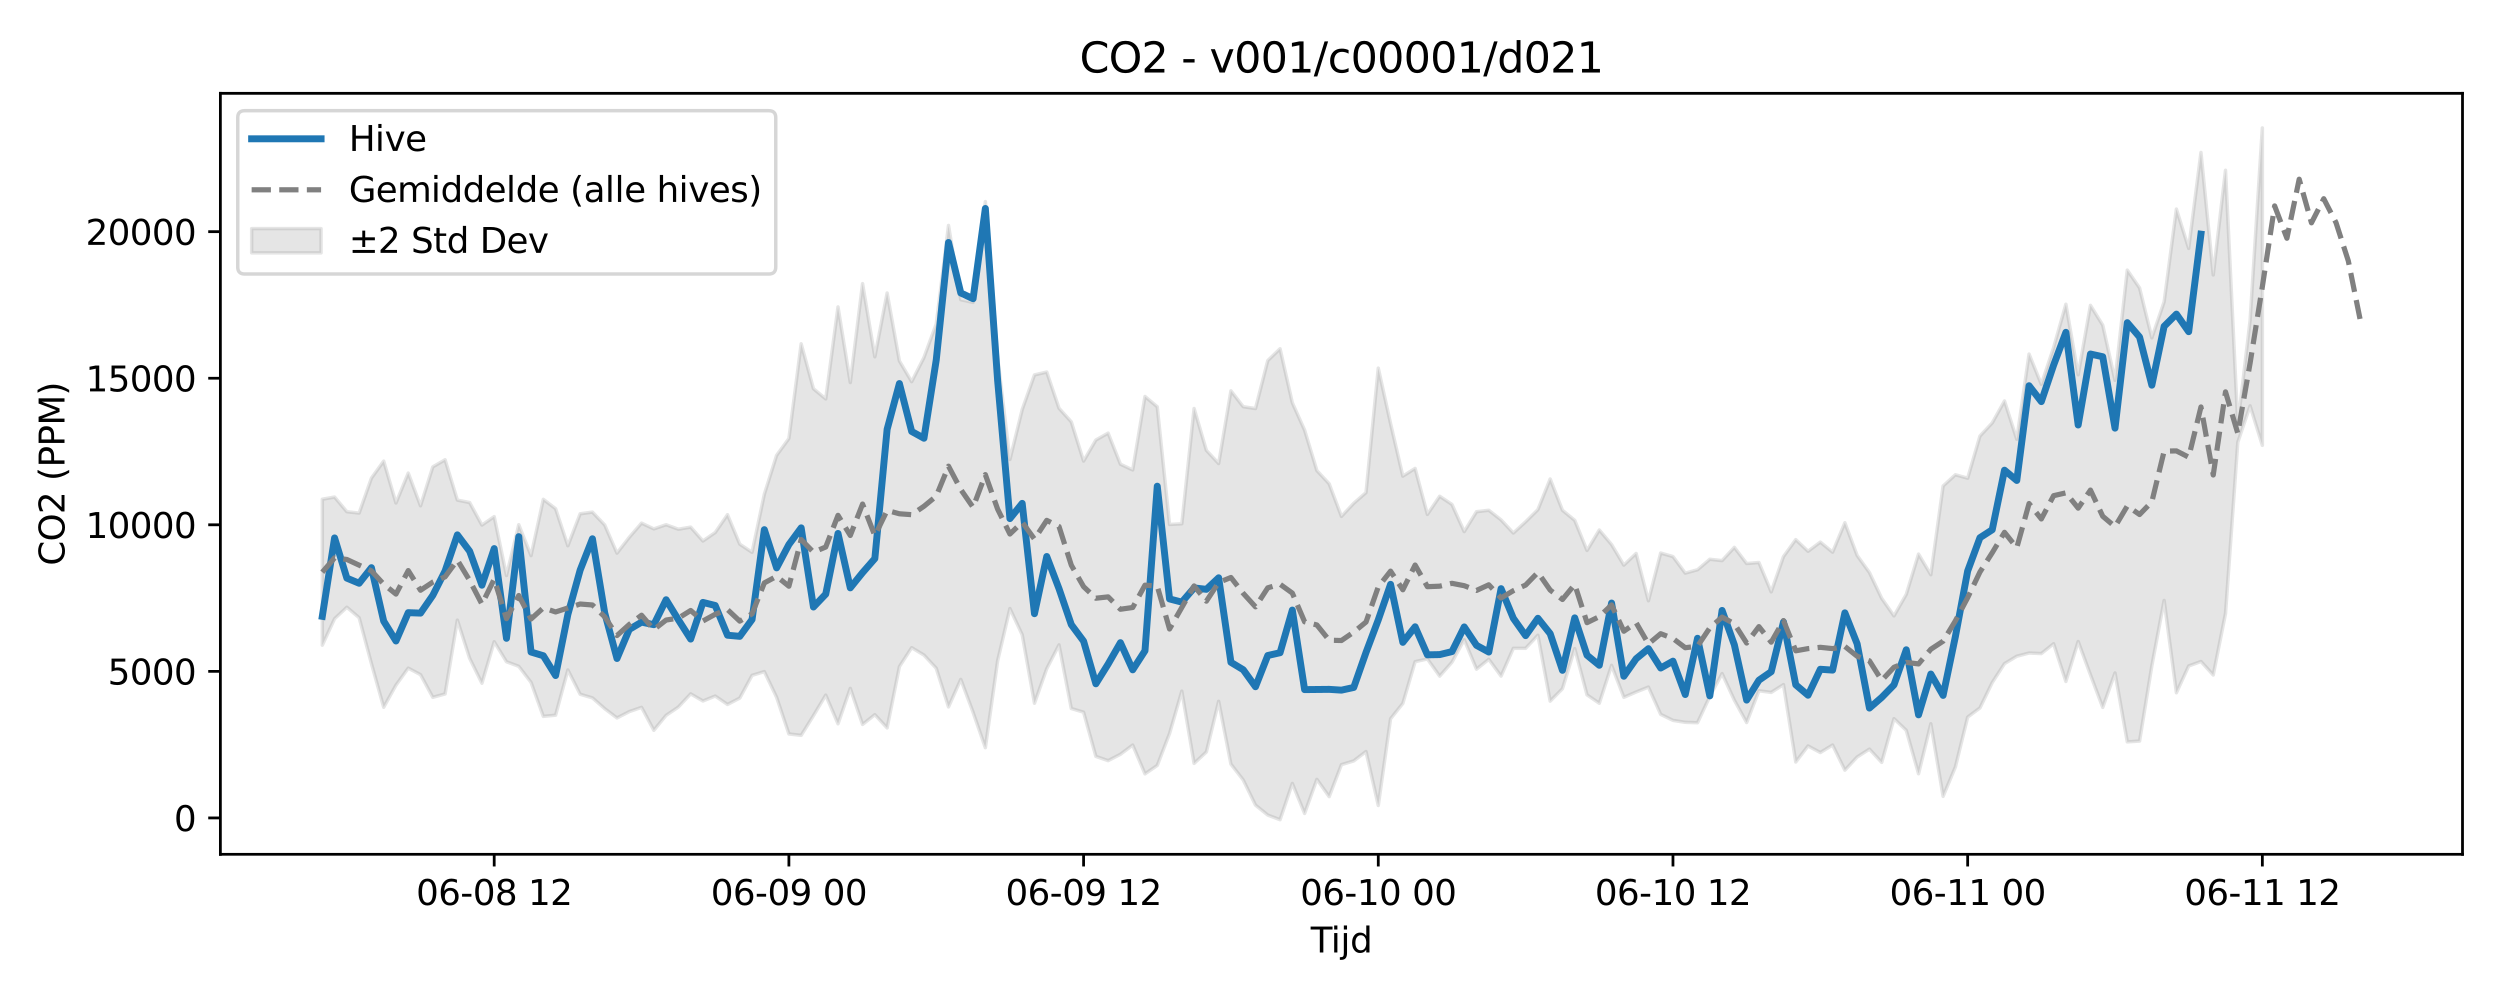 <?xml version="1.0" encoding="utf-8" standalone="no"?>
<!DOCTYPE svg PUBLIC "-//W3C//DTD SVG 1.1//EN"
  "http://www.w3.org/Graphics/SVG/1.1/DTD/svg11.dtd">
<svg xmlns:xlink="http://www.w3.org/1999/xlink" width="720pt" height="288pt" viewBox="0 0 720 288" xmlns="http://www.w3.org/2000/svg" version="1.1">
 <defs>
  <style type="text/css">*{stroke-linejoin: round; stroke-linecap: butt}</style>
 </defs>
 <g id="figure_1">
  <g id="patch_1">
   <path d="M 0 288 
L 720 288 
L 720 0 
L 0 0 
z
" style="fill: #ffffff"/>
  </g>
  <g id="axes_1">
   <g id="patch_2">
    <path d="M 63.47 246.04 
L 709.2 246.04 
L 709.2 26.88 
L 63.47 26.88 
z
" style="fill: #ffffff"/>
   </g>
   <g id="FillBetweenPolyCollection_1">
    <defs>
     <path id="m22d7db11ef" d="M 92.821 -144.224 
L 92.821 -102.181 
L 96.358 -109.802 
L 99.894 -113.113 
L 103.43 -110.109 
L 106.967 -96.898 
L 110.503 -84.301 
L 114.039 -90.672 
L 117.576 -95.58 
L 121.112 -93.693 
L 124.648 -87.165 
L 128.184 -88.147 
L 131.721 -109.411 
L 135.257 -98.403 
L 138.793 -91.224 
L 142.33 -103.181 
L 145.866 -97.418 
L 149.402 -96.101 
L 152.939 -91.477 
L 156.475 -81.677 
L 160.011 -82.022 
L 163.548 -95.052 
L 167.084 -88.054 
L 170.62 -87.011 
L 174.156 -83.906 
L 177.693 -81.227 
L 181.229 -83.05 
L 184.765 -84.287 
L 188.302 -77.666 
L 191.838 -81.977 
L 195.374 -84.372 
L 198.911 -88.168 
L 202.447 -86.114 
L 205.983 -87.542 
L 209.52 -85.116 
L 213.056 -86.951 
L 216.592 -93.496 
L 220.128 -94.575 
L 223.665 -87.176 
L 227.201 -76.623 
L 230.737 -76.214 
L 234.274 -81.891 
L 237.81 -87.809 
L 241.346 -79.55 
L 244.883 -89.752 
L 248.419 -79.354 
L 251.955 -82.171 
L 255.492 -78.359 
L 259.028 -96.012 
L 262.564 -101.47 
L 266.1 -99.339 
L 269.637 -95.535 
L 273.173 -84.405 
L 276.709 -92.342 
L 280.246 -82.865 
L 283.782 -72.659 
L 287.318 -97.681 
L 290.855 -112.741 
L 294.391 -105.194 
L 297.927 -85.46 
L 301.464 -95.418 
L 305 -102.282 
L 308.536 -83.943 
L 312.073 -82.884 
L 315.609 -70.153 
L 319.145 -68.933 
L 322.681 -70.764 
L 326.218 -73.423 
L 329.754 -65.122 
L 333.29 -67.553 
L 336.827 -76.748 
L 340.363 -88.95 
L 343.899 -68.143 
L 347.436 -71.432 
L 350.972 -86.02 
L 354.508 -67.93 
L 358.045 -63.371 
L 361.581 -56.126 
L 365.117 -53.257 
L 368.653 -51.922 
L 372.19 -62.369 
L 375.726 -53.722 
L 379.262 -63.546 
L 382.799 -58.569 
L 386.335 -67.783 
L 389.871 -68.851 
L 393.408 -71.564 
L 396.944 -56.017 
L 400.48 -80.992 
L 404.017 -85.423 
L 407.553 -97.435 
L 411.089 -98.222 
L 414.625 -93.276 
L 418.162 -97.277 
L 421.698 -103.756 
L 425.234 -95.281 
L 428.771 -98.117 
L 432.307 -93.29 
L 435.843 -101.285 
L 439.38 -101.284 
L 442.916 -105.048 
L 446.452 -86.068 
L 449.989 -89.651 
L 453.525 -101.211 
L 457.061 -87.879 
L 460.597 -85.46 
L 464.134 -96.385 
L 467.67 -87.172 
L 471.206 -88.698 
L 474.743 -90.119 
L 478.279 -82.26 
L 481.815 -80.533 
L 485.352 -79.969 
L 488.888 -79.853 
L 492.424 -87.422 
L 495.961 -94.001 
L 499.497 -86.337 
L 503.033 -79.908 
L 506.57 -89.058 
L 510.106 -88.581 
L 513.642 -90.832 
L 517.178 -68.541 
L 520.715 -73.168 
L 524.251 -71.267 
L 527.787 -73.43 
L 531.324 -66.191 
L 534.86 -69.983 
L 538.396 -72.252 
L 541.933 -68.422 
L 545.469 -81.031 
L 549.005 -77.651 
L 552.542 -65.156 
L 556.078 -79.561 
L 559.614 -58.649 
L 563.15 -67.112 
L 566.687 -81.466 
L 570.223 -84.116 
L 573.759 -91.411 
L 577.296 -96.868 
L 580.832 -99.001 
L 584.368 -99.924 
L 587.905 -99.769 
L 591.441 -102.603 
L 594.977 -91.734 
L 598.514 -103.246 
L 602.05 -93.656 
L 605.586 -84.263 
L 609.122 -94.188 
L 612.659 -74.341 
L 616.195 -74.573 
L 619.731 -96.251 
L 623.268 -115.08 
L 626.804 -88.484 
L 630.34 -96.198 
L 633.877 -97.491 
L 637.413 -93.595 
L 640.949 -111.308 
L 644.486 -160.631 
L 648.022 -171.118 
L 651.558 -159.732 
L 651.558 -251.158 
L 651.558 -251.158 
L 648.022 -195.68 
L 644.486 -165.749 
L 640.949 -238.972 
L 637.413 -208.816 
L 633.877 -244.097 
L 630.34 -216.466 
L 626.804 -227.795 
L 623.268 -201.07 
L 619.731 -190.703 
L 616.195 -205.066 
L 612.659 -210.209 
L 609.122 -178.46 
L 605.586 -194.366 
L 602.05 -200.063 
L 598.514 -180.065 
L 594.977 -200.38 
L 591.441 -187.886 
L 587.905 -177.31 
L 584.368 -186.03 
L 580.832 -161.496 
L 577.296 -172.519 
L 573.759 -166.199 
L 570.223 -162.41 
L 566.687 -150.276 
L 563.15 -151.277 
L 559.614 -148.034 
L 556.078 -122.48 
L 552.542 -128.423 
L 549.005 -116.823 
L 545.469 -110.625 
L 541.933 -115.672 
L 538.396 -123.107 
L 534.86 -128.027 
L 531.324 -137.451 
L 527.787 -128.979 
L 524.251 -131.877 
L 520.715 -129.228 
L 517.178 -132.596 
L 513.642 -127.708 
L 510.106 -117.536 
L 506.57 -126.003 
L 503.033 -125.709 
L 499.497 -130.365 
L 495.961 -126.549 
L 492.424 -126.93 
L 488.888 -123.912 
L 485.352 -122.945 
L 481.815 -127.708 
L 478.279 -128.725 
L 474.743 -114.97 
L 471.206 -128.612 
L 467.67 -125.242 
L 464.134 -131.164 
L 460.597 -135.362 
L 457.061 -129.471 
L 453.525 -138.141 
L 449.989 -141.046 
L 446.452 -150.053 
L 442.916 -141.231 
L 439.38 -137.725 
L 435.843 -134.489 
L 432.307 -138.272 
L 428.771 -141.044 
L 425.234 -140.633 
L 421.698 -134.887 
L 418.162 -142.726 
L 414.625 -145.078 
L 411.089 -139.856 
L 407.553 -153.098 
L 404.017 -150.874 
L 400.48 -166.033 
L 396.944 -181.981 
L 393.408 -146.136 
L 389.871 -143.05 
L 386.335 -139.277 
L 382.799 -148.671 
L 379.262 -152.474 
L 375.726 -164.131 
L 372.19 -172.007 
L 368.653 -187.564 
L 365.117 -184.15 
L 361.581 -170.337 
L 358.045 -170.876 
L 354.508 -175.441 
L 350.972 -154.498 
L 347.436 -158.306 
L 343.899 -170.356 
L 340.363 -137.153 
L 336.827 -136.955 
L 333.29 -170.853 
L 329.754 -173.817 
L 326.218 -152.656 
L 322.681 -154.311 
L 319.145 -163.266 
L 315.609 -161.276 
L 312.073 -155.205 
L 308.536 -166.506 
L 305 -170.42 
L 301.464 -180.851 
L 297.927 -180.026 
L 294.391 -170.025 
L 290.855 -155.659 
L 287.318 -185.048 
L 283.782 -229.949 
L 280.246 -200.896 
L 276.709 -201.692 
L 273.173 -223.074 
L 269.637 -194.677 
L 266.1 -185.049 
L 262.564 -178.075 
L 259.028 -184.05 
L 255.492 -203.622 
L 251.955 -185.239 
L 248.419 -206.314 
L 244.883 -177.828 
L 241.346 -199.605 
L 237.81 -173.114 
L 234.274 -176.054 
L 230.737 -188.988 
L 227.201 -161.715 
L 223.665 -156.859 
L 220.128 -145.662 
L 216.592 -128.931 
L 213.056 -131.278 
L 209.52 -139.768 
L 205.983 -134.639 
L 202.447 -132.198 
L 198.911 -136.191 
L 195.374 -135.584 
L 191.838 -136.878 
L 188.302 -135.679 
L 184.765 -137.346 
L 181.229 -133.251 
L 177.693 -128.697 
L 174.156 -136.809 
L 170.62 -140.514 
L 167.084 -140.032 
L 163.548 -130.819 
L 160.011 -141.495 
L 156.475 -144.199 
L 152.939 -127.987 
L 149.402 -136.883 
L 145.866 -122.254 
L 142.33 -139.211 
L 138.793 -136.78 
L 135.257 -143.265 
L 131.721 -143.977 
L 128.184 -155.591 
L 124.648 -153.54 
L 121.112 -142.325 
L 117.576 -151.762 
L 114.039 -143.14 
L 110.503 -155.198 
L 106.967 -150.298 
L 103.43 -140.237 
L 99.894 -140.628 
L 96.358 -144.855 
L 92.821 -144.224 
z
" style="stroke: #808080; stroke-opacity: 0.2"/>
    </defs>
    <g clip-path="url(#p305fac03b6)">
     <use xlink:href="#m22d7db11ef" x="0" y="288" style="fill: #808080; fill-opacity: 0.2; stroke: #808080; stroke-opacity: 0.2"/>
    </g>
   </g>
   <g id="matplotlib.axis_1">
    <g id="xtick_1">
     <g id="line2d_1">
      <defs>
       <path id="m520c1e6b1a" d="M 0 0 
L 0 3.5 
" style="stroke: #000000; stroke-width: 0.8"/>
      </defs>
      <g>
       <use xlink:href="#m520c1e6b1a" x="142.33" y="246.04" style="stroke: #000000; stroke-width: 0.8"/>
      </g>
     </g>
     <g id="text_1">
      <!-- 06-08 12 -->
      <g transform="translate(119.849 260.638) scale(0.1 -0.1)">
       <defs>
        <path id="DejaVuSans-30" d="M 2034 4250 
Q 1547 4250 1301 3770 
Q 1056 3291 1056 2328 
Q 1056 1369 1301 889 
Q 1547 409 2034 409 
Q 2525 409 2770 889 
Q 3016 1369 3016 2328 
Q 3016 3291 2770 3770 
Q 2525 4250 2034 4250 
z
M 2034 4750 
Q 2819 4750 3233 4129 
Q 3647 3509 3647 2328 
Q 3647 1150 3233 529 
Q 2819 -91 2034 -91 
Q 1250 -91 836 529 
Q 422 1150 422 2328 
Q 422 3509 836 4129 
Q 1250 4750 2034 4750 
z
" transform="scale(0.016)"/>
        <path id="DejaVuSans-36" d="M 2113 2584 
Q 1688 2584 1439 2293 
Q 1191 2003 1191 1497 
Q 1191 994 1439 701 
Q 1688 409 2113 409 
Q 2538 409 2786 701 
Q 3034 994 3034 1497 
Q 3034 2003 2786 2293 
Q 2538 2584 2113 2584 
z
M 3366 4563 
L 3366 3988 
Q 3128 4100 2886 4159 
Q 2644 4219 2406 4219 
Q 1781 4219 1451 3797 
Q 1122 3375 1075 2522 
Q 1259 2794 1537 2939 
Q 1816 3084 2150 3084 
Q 2853 3084 3261 2657 
Q 3669 2231 3669 1497 
Q 3669 778 3244 343 
Q 2819 -91 2113 -91 
Q 1303 -91 875 529 
Q 447 1150 447 2328 
Q 447 3434 972 4092 
Q 1497 4750 2381 4750 
Q 2619 4750 2861 4703 
Q 3103 4656 3366 4563 
z
" transform="scale(0.016)"/>
        <path id="DejaVuSans-2d" d="M 313 2009 
L 1997 2009 
L 1997 1497 
L 313 1497 
L 313 2009 
z
" transform="scale(0.016)"/>
        <path id="DejaVuSans-38" d="M 2034 2216 
Q 1584 2216 1326 1975 
Q 1069 1734 1069 1313 
Q 1069 891 1326 650 
Q 1584 409 2034 409 
Q 2484 409 2743 651 
Q 3003 894 3003 1313 
Q 3003 1734 2745 1975 
Q 2488 2216 2034 2216 
z
M 1403 2484 
Q 997 2584 770 2862 
Q 544 3141 544 3541 
Q 544 4100 942 4425 
Q 1341 4750 2034 4750 
Q 2731 4750 3128 4425 
Q 3525 4100 3525 3541 
Q 3525 3141 3298 2862 
Q 3072 2584 2669 2484 
Q 3125 2378 3379 2068 
Q 3634 1759 3634 1313 
Q 3634 634 3220 271 
Q 2806 -91 2034 -91 
Q 1263 -91 848 271 
Q 434 634 434 1313 
Q 434 1759 690 2068 
Q 947 2378 1403 2484 
z
M 1172 3481 
Q 1172 3119 1398 2916 
Q 1625 2713 2034 2713 
Q 2441 2713 2670 2916 
Q 2900 3119 2900 3481 
Q 2900 3844 2670 4047 
Q 2441 4250 2034 4250 
Q 1625 4250 1398 4047 
Q 1172 3844 1172 3481 
z
" transform="scale(0.016)"/>
        <path id="DejaVuSans-20" transform="scale(0.016)"/>
        <path id="DejaVuSans-31" d="M 794 531 
L 1825 531 
L 1825 4091 
L 703 3866 
L 703 4441 
L 1819 4666 
L 2450 4666 
L 2450 531 
L 3481 531 
L 3481 0 
L 794 0 
L 794 531 
z
" transform="scale(0.016)"/>
        <path id="DejaVuSans-32" d="M 1228 531 
L 3431 531 
L 3431 0 
L 469 0 
L 469 531 
Q 828 903 1448 1529 
Q 2069 2156 2228 2338 
Q 2531 2678 2651 2914 
Q 2772 3150 2772 3378 
Q 2772 3750 2511 3984 
Q 2250 4219 1831 4219 
Q 1534 4219 1204 4116 
Q 875 4013 500 3803 
L 500 4441 
Q 881 4594 1212 4672 
Q 1544 4750 1819 4750 
Q 2544 4750 2975 4387 
Q 3406 4025 3406 3419 
Q 3406 3131 3298 2873 
Q 3191 2616 2906 2266 
Q 2828 2175 2409 1742 
Q 1991 1309 1228 531 
z
" transform="scale(0.016)"/>
       </defs>
       <use xlink:href="#DejaVuSans-30"/>
       <use xlink:href="#DejaVuSans-36" transform="translate(63.623 0)"/>
       <use xlink:href="#DejaVuSans-2d" transform="translate(127.246 0)"/>
       <use xlink:href="#DejaVuSans-30" transform="translate(163.33 0)"/>
       <use xlink:href="#DejaVuSans-38" transform="translate(226.953 0)"/>
       <use xlink:href="#DejaVuSans-20" transform="translate(290.576 0)"/>
       <use xlink:href="#DejaVuSans-31" transform="translate(322.363 0)"/>
       <use xlink:href="#DejaVuSans-32" transform="translate(385.986 0)"/>
      </g>
     </g>
    </g>
    <g id="xtick_2">
     <g id="line2d_2">
      <g>
       <use xlink:href="#m520c1e6b1a" x="227.201" y="246.04" style="stroke: #000000; stroke-width: 0.8"/>
      </g>
     </g>
     <g id="text_2">
      <!-- 06-09 00 -->
      <g transform="translate(204.721 260.638) scale(0.1 -0.1)">
       <defs>
        <path id="DejaVuSans-39" d="M 703 97 
L 703 672 
Q 941 559 1184 500 
Q 1428 441 1663 441 
Q 2288 441 2617 861 
Q 2947 1281 2994 2138 
Q 2813 1869 2534 1725 
Q 2256 1581 1919 1581 
Q 1219 1581 811 2004 
Q 403 2428 403 3163 
Q 403 3881 828 4315 
Q 1253 4750 1959 4750 
Q 2769 4750 3195 4129 
Q 3622 3509 3622 2328 
Q 3622 1225 3098 567 
Q 2575 -91 1691 -91 
Q 1453 -91 1209 -44 
Q 966 3 703 97 
z
M 1959 2075 
Q 2384 2075 2632 2365 
Q 2881 2656 2881 3163 
Q 2881 3666 2632 3958 
Q 2384 4250 1959 4250 
Q 1534 4250 1286 3958 
Q 1038 3666 1038 3163 
Q 1038 2656 1286 2365 
Q 1534 2075 1959 2075 
z
" transform="scale(0.016)"/>
       </defs>
       <use xlink:href="#DejaVuSans-30"/>
       <use xlink:href="#DejaVuSans-36" transform="translate(63.623 0)"/>
       <use xlink:href="#DejaVuSans-2d" transform="translate(127.246 0)"/>
       <use xlink:href="#DejaVuSans-30" transform="translate(163.33 0)"/>
       <use xlink:href="#DejaVuSans-39" transform="translate(226.953 0)"/>
       <use xlink:href="#DejaVuSans-20" transform="translate(290.576 0)"/>
       <use xlink:href="#DejaVuSans-30" transform="translate(322.363 0)"/>
       <use xlink:href="#DejaVuSans-30" transform="translate(385.986 0)"/>
      </g>
     </g>
    </g>
    <g id="xtick_3">
     <g id="line2d_3">
      <g>
       <use xlink:href="#m520c1e6b1a" x="312.073" y="246.04" style="stroke: #000000; stroke-width: 0.8"/>
      </g>
     </g>
     <g id="text_3">
      <!-- 06-09 12 -->
      <g transform="translate(289.592 260.638) scale(0.1 -0.1)">
       <use xlink:href="#DejaVuSans-30"/>
       <use xlink:href="#DejaVuSans-36" transform="translate(63.623 0)"/>
       <use xlink:href="#DejaVuSans-2d" transform="translate(127.246 0)"/>
       <use xlink:href="#DejaVuSans-30" transform="translate(163.33 0)"/>
       <use xlink:href="#DejaVuSans-39" transform="translate(226.953 0)"/>
       <use xlink:href="#DejaVuSans-20" transform="translate(290.576 0)"/>
       <use xlink:href="#DejaVuSans-31" transform="translate(322.363 0)"/>
       <use xlink:href="#DejaVuSans-32" transform="translate(385.986 0)"/>
      </g>
     </g>
    </g>
    <g id="xtick_4">
     <g id="line2d_4">
      <g>
       <use xlink:href="#m520c1e6b1a" x="396.944" y="246.04" style="stroke: #000000; stroke-width: 0.8"/>
      </g>
     </g>
     <g id="text_4">
      <!-- 06-10 00 -->
      <g transform="translate(374.463 260.638) scale(0.1 -0.1)">
       <use xlink:href="#DejaVuSans-30"/>
       <use xlink:href="#DejaVuSans-36" transform="translate(63.623 0)"/>
       <use xlink:href="#DejaVuSans-2d" transform="translate(127.246 0)"/>
       <use xlink:href="#DejaVuSans-31" transform="translate(163.33 0)"/>
       <use xlink:href="#DejaVuSans-30" transform="translate(226.953 0)"/>
       <use xlink:href="#DejaVuSans-20" transform="translate(290.576 0)"/>
       <use xlink:href="#DejaVuSans-30" transform="translate(322.363 0)"/>
       <use xlink:href="#DejaVuSans-30" transform="translate(385.986 0)"/>
      </g>
     </g>
    </g>
    <g id="xtick_5">
     <g id="line2d_5">
      <g>
       <use xlink:href="#m520c1e6b1a" x="481.815" y="246.04" style="stroke: #000000; stroke-width: 0.8"/>
      </g>
     </g>
     <g id="text_5">
      <!-- 06-10 12 -->
      <g transform="translate(459.335 260.638) scale(0.1 -0.1)">
       <use xlink:href="#DejaVuSans-30"/>
       <use xlink:href="#DejaVuSans-36" transform="translate(63.623 0)"/>
       <use xlink:href="#DejaVuSans-2d" transform="translate(127.246 0)"/>
       <use xlink:href="#DejaVuSans-31" transform="translate(163.33 0)"/>
       <use xlink:href="#DejaVuSans-30" transform="translate(226.953 0)"/>
       <use xlink:href="#DejaVuSans-20" transform="translate(290.576 0)"/>
       <use xlink:href="#DejaVuSans-31" transform="translate(322.363 0)"/>
       <use xlink:href="#DejaVuSans-32" transform="translate(385.986 0)"/>
      </g>
     </g>
    </g>
    <g id="xtick_6">
     <g id="line2d_6">
      <g>
       <use xlink:href="#m520c1e6b1a" x="566.687" y="246.04" style="stroke: #000000; stroke-width: 0.8"/>
      </g>
     </g>
     <g id="text_6">
      <!-- 06-11 00 -->
      <g transform="translate(544.206 260.638) scale(0.1 -0.1)">
       <use xlink:href="#DejaVuSans-30"/>
       <use xlink:href="#DejaVuSans-36" transform="translate(63.623 0)"/>
       <use xlink:href="#DejaVuSans-2d" transform="translate(127.246 0)"/>
       <use xlink:href="#DejaVuSans-31" transform="translate(163.33 0)"/>
       <use xlink:href="#DejaVuSans-31" transform="translate(226.953 0)"/>
       <use xlink:href="#DejaVuSans-20" transform="translate(290.576 0)"/>
       <use xlink:href="#DejaVuSans-30" transform="translate(322.363 0)"/>
       <use xlink:href="#DejaVuSans-30" transform="translate(385.986 0)"/>
      </g>
     </g>
    </g>
    <g id="xtick_7">
     <g id="line2d_7">
      <g>
       <use xlink:href="#m520c1e6b1a" x="651.558" y="246.04" style="stroke: #000000; stroke-width: 0.8"/>
      </g>
     </g>
     <g id="text_7">
      <!-- 06-11 12 -->
      <g transform="translate(629.078 260.638) scale(0.1 -0.1)">
       <use xlink:href="#DejaVuSans-30"/>
       <use xlink:href="#DejaVuSans-36" transform="translate(63.623 0)"/>
       <use xlink:href="#DejaVuSans-2d" transform="translate(127.246 0)"/>
       <use xlink:href="#DejaVuSans-31" transform="translate(163.33 0)"/>
       <use xlink:href="#DejaVuSans-31" transform="translate(226.953 0)"/>
       <use xlink:href="#DejaVuSans-20" transform="translate(290.576 0)"/>
       <use xlink:href="#DejaVuSans-31" transform="translate(322.363 0)"/>
       <use xlink:href="#DejaVuSans-32" transform="translate(385.986 0)"/>
      </g>
     </g>
    </g>
    <g id="text_8">
     <!-- Tijd -->
     <g transform="translate(377.485 274.317) scale(0.1 -0.1)">
      <defs>
       <path id="DejaVuSans-54" d="M -19 4666 
L 3928 4666 
L 3928 4134 
L 2272 4134 
L 2272 0 
L 1638 0 
L 1638 4134 
L -19 4134 
L -19 4666 
z
" transform="scale(0.016)"/>
       <path id="DejaVuSans-69" d="M 603 3500 
L 1178 3500 
L 1178 0 
L 603 0 
L 603 3500 
z
M 603 4863 
L 1178 4863 
L 1178 4134 
L 603 4134 
L 603 4863 
z
" transform="scale(0.016)"/>
       <path id="DejaVuSans-6a" d="M 603 3500 
L 1178 3500 
L 1178 -63 
Q 1178 -731 923 -1031 
Q 669 -1331 103 -1331 
L -116 -1331 
L -116 -844 
L 38 -844 
Q 366 -844 484 -692 
Q 603 -541 603 -63 
L 603 3500 
z
M 603 4863 
L 1178 4863 
L 1178 4134 
L 603 4134 
L 603 4863 
z
" transform="scale(0.016)"/>
       <path id="DejaVuSans-64" d="M 2906 2969 
L 2906 4863 
L 3481 4863 
L 3481 0 
L 2906 0 
L 2906 525 
Q 2725 213 2448 61 
Q 2172 -91 1784 -91 
Q 1150 -91 751 415 
Q 353 922 353 1747 
Q 353 2572 751 3078 
Q 1150 3584 1784 3584 
Q 2172 3584 2448 3432 
Q 2725 3281 2906 2969 
z
M 947 1747 
Q 947 1113 1208 752 
Q 1469 391 1925 391 
Q 2381 391 2643 752 
Q 2906 1113 2906 1747 
Q 2906 2381 2643 2742 
Q 2381 3103 1925 3103 
Q 1469 3103 1208 2742 
Q 947 2381 947 1747 
z
" transform="scale(0.016)"/>
      </defs>
      <use xlink:href="#DejaVuSans-54"/>
      <use xlink:href="#DejaVuSans-69" transform="translate(57.959 0)"/>
      <use xlink:href="#DejaVuSans-6a" transform="translate(85.742 0)"/>
      <use xlink:href="#DejaVuSans-64" transform="translate(113.525 0)"/>
     </g>
    </g>
   </g>
   <g id="matplotlib.axis_2">
    <g id="ytick_1">
     <g id="line2d_8">
      <defs>
       <path id="m30790c888c" d="M 0 0 
L -3.5 0 
" style="stroke: #000000; stroke-width: 0.8"/>
      </defs>
      <g>
       <use xlink:href="#m30790c888c" x="63.47" y="235.561" style="stroke: #000000; stroke-width: 0.8"/>
      </g>
     </g>
     <g id="text_9">
      <!-- 0 -->
      <g transform="translate(50.108 239.36) scale(0.1 -0.1)">
       <use xlink:href="#DejaVuSans-30"/>
      </g>
     </g>
    </g>
    <g id="ytick_2">
     <g id="line2d_9">
      <g>
       <use xlink:href="#m30790c888c" x="63.47" y="193.351" style="stroke: #000000; stroke-width: 0.8"/>
      </g>
     </g>
     <g id="text_10">
      <!-- 5000 -->
      <g transform="translate(31.02 197.15) scale(0.1 -0.1)">
       <defs>
        <path id="DejaVuSans-35" d="M 691 4666 
L 3169 4666 
L 3169 4134 
L 1269 4134 
L 1269 2991 
Q 1406 3038 1543 3061 
Q 1681 3084 1819 3084 
Q 2600 3084 3056 2656 
Q 3513 2228 3513 1497 
Q 3513 744 3044 326 
Q 2575 -91 1722 -91 
Q 1428 -91 1123 -41 
Q 819 9 494 109 
L 494 744 
Q 775 591 1075 516 
Q 1375 441 1709 441 
Q 2250 441 2565 725 
Q 2881 1009 2881 1497 
Q 2881 1984 2565 2268 
Q 2250 2553 1709 2553 
Q 1456 2553 1204 2497 
Q 953 2441 691 2322 
L 691 4666 
z
" transform="scale(0.016)"/>
       </defs>
       <use xlink:href="#DejaVuSans-35"/>
       <use xlink:href="#DejaVuSans-30" transform="translate(63.623 0)"/>
       <use xlink:href="#DejaVuSans-30" transform="translate(127.246 0)"/>
       <use xlink:href="#DejaVuSans-30" transform="translate(190.869 0)"/>
      </g>
     </g>
    </g>
    <g id="ytick_3">
     <g id="line2d_10">
      <g>
       <use xlink:href="#m30790c888c" x="63.47" y="151.142" style="stroke: #000000; stroke-width: 0.8"/>
      </g>
     </g>
     <g id="text_11">
      <!-- 10000 -->
      <g transform="translate(24.657 154.941) scale(0.1 -0.1)">
       <use xlink:href="#DejaVuSans-31"/>
       <use xlink:href="#DejaVuSans-30" transform="translate(63.623 0)"/>
       <use xlink:href="#DejaVuSans-30" transform="translate(127.246 0)"/>
       <use xlink:href="#DejaVuSans-30" transform="translate(190.869 0)"/>
       <use xlink:href="#DejaVuSans-30" transform="translate(254.492 0)"/>
      </g>
     </g>
    </g>
    <g id="ytick_4">
     <g id="line2d_11">
      <g>
       <use xlink:href="#m30790c888c" x="63.47" y="108.932" style="stroke: #000000; stroke-width: 0.8"/>
      </g>
     </g>
     <g id="text_12">
      <!-- 15000 -->
      <g transform="translate(24.657 112.731) scale(0.1 -0.1)">
       <use xlink:href="#DejaVuSans-31"/>
       <use xlink:href="#DejaVuSans-35" transform="translate(63.623 0)"/>
       <use xlink:href="#DejaVuSans-30" transform="translate(127.246 0)"/>
       <use xlink:href="#DejaVuSans-30" transform="translate(190.869 0)"/>
       <use xlink:href="#DejaVuSans-30" transform="translate(254.492 0)"/>
      </g>
     </g>
    </g>
    <g id="ytick_5">
     <g id="line2d_12">
      <g>
       <use xlink:href="#m30790c888c" x="63.47" y="66.722" style="stroke: #000000; stroke-width: 0.8"/>
      </g>
     </g>
     <g id="text_13">
      <!-- 20000 -->
      <g transform="translate(24.657 70.521) scale(0.1 -0.1)">
       <use xlink:href="#DejaVuSans-32"/>
       <use xlink:href="#DejaVuSans-30" transform="translate(63.623 0)"/>
       <use xlink:href="#DejaVuSans-30" transform="translate(127.246 0)"/>
       <use xlink:href="#DejaVuSans-30" transform="translate(190.869 0)"/>
       <use xlink:href="#DejaVuSans-30" transform="translate(254.492 0)"/>
      </g>
     </g>
    </g>
    <g id="text_14">
     <!-- CO2 (PPM) -->
     <g transform="translate(18.578 162.903) rotate(-90) scale(0.1 -0.1)">
      <defs>
       <path id="DejaVuSans-43" d="M 4122 4306 
L 4122 3641 
Q 3803 3938 3442 4084 
Q 3081 4231 2675 4231 
Q 1875 4231 1450 3742 
Q 1025 3253 1025 2328 
Q 1025 1406 1450 917 
Q 1875 428 2675 428 
Q 3081 428 3442 575 
Q 3803 722 4122 1019 
L 4122 359 
Q 3791 134 3420 21 
Q 3050 -91 2638 -91 
Q 1578 -91 968 557 
Q 359 1206 359 2328 
Q 359 3453 968 4101 
Q 1578 4750 2638 4750 
Q 3056 4750 3426 4639 
Q 3797 4528 4122 4306 
z
" transform="scale(0.016)"/>
       <path id="DejaVuSans-4f" d="M 2522 4238 
Q 1834 4238 1429 3725 
Q 1025 3213 1025 2328 
Q 1025 1447 1429 934 
Q 1834 422 2522 422 
Q 3209 422 3611 934 
Q 4013 1447 4013 2328 
Q 4013 3213 3611 3725 
Q 3209 4238 2522 4238 
z
M 2522 4750 
Q 3503 4750 4090 4092 
Q 4678 3434 4678 2328 
Q 4678 1225 4090 567 
Q 3503 -91 2522 -91 
Q 1538 -91 948 565 
Q 359 1222 359 2328 
Q 359 3434 948 4092 
Q 1538 4750 2522 4750 
z
" transform="scale(0.016)"/>
       <path id="DejaVuSans-28" d="M 1984 4856 
Q 1566 4138 1362 3434 
Q 1159 2731 1159 2009 
Q 1159 1288 1364 580 
Q 1569 -128 1984 -844 
L 1484 -844 
Q 1016 -109 783 600 
Q 550 1309 550 2009 
Q 550 2706 781 3412 
Q 1013 4119 1484 4856 
L 1984 4856 
z
" transform="scale(0.016)"/>
       <path id="DejaVuSans-50" d="M 1259 4147 
L 1259 2394 
L 2053 2394 
Q 2494 2394 2734 2622 
Q 2975 2850 2975 3272 
Q 2975 3691 2734 3919 
Q 2494 4147 2053 4147 
L 1259 4147 
z
M 628 4666 
L 2053 4666 
Q 2838 4666 3239 4311 
Q 3641 3956 3641 3272 
Q 3641 2581 3239 2228 
Q 2838 1875 2053 1875 
L 1259 1875 
L 1259 0 
L 628 0 
L 628 4666 
z
" transform="scale(0.016)"/>
       <path id="DejaVuSans-4d" d="M 628 4666 
L 1569 4666 
L 2759 1491 
L 3956 4666 
L 4897 4666 
L 4897 0 
L 4281 0 
L 4281 4097 
L 3078 897 
L 2444 897 
L 1241 4097 
L 1241 0 
L 628 0 
L 628 4666 
z
" transform="scale(0.016)"/>
       <path id="DejaVuSans-29" d="M 513 4856 
L 1013 4856 
Q 1481 4119 1714 3412 
Q 1947 2706 1947 2009 
Q 1947 1309 1714 600 
Q 1481 -109 1013 -844 
L 513 -844 
Q 928 -128 1133 580 
Q 1338 1288 1338 2009 
Q 1338 2731 1133 3434 
Q 928 4138 513 4856 
z
" transform="scale(0.016)"/>
      </defs>
      <use xlink:href="#DejaVuSans-43"/>
      <use xlink:href="#DejaVuSans-4f" transform="translate(69.824 0)"/>
      <use xlink:href="#DejaVuSans-32" transform="translate(148.535 0)"/>
      <use xlink:href="#DejaVuSans-20" transform="translate(212.158 0)"/>
      <use xlink:href="#DejaVuSans-28" transform="translate(243.945 0)"/>
      <use xlink:href="#DejaVuSans-50" transform="translate(282.959 0)"/>
      <use xlink:href="#DejaVuSans-50" transform="translate(343.262 0)"/>
      <use xlink:href="#DejaVuSans-4d" transform="translate(403.564 0)"/>
      <use xlink:href="#DejaVuSans-29" transform="translate(489.844 0)"/>
     </g>
    </g>
   </g>
   <g id="line2d_13">
    <path d="M 92.821 177.506 
L 96.358 154.926 
L 99.894 166.5 
L 103.43 167.978 
L 106.967 163.492 
L 110.503 178.887 
L 114.039 184.602 
L 117.576 176.446 
L 121.112 176.577 
L 124.648 171.457 
L 128.184 164.454 
L 131.721 154.043 
L 135.257 158.748 
L 138.793 168.538 
L 142.33 157.996 
L 145.866 183.834 
L 149.402 154.558 
L 152.939 187.785 
L 156.475 188.852 
L 160.011 194.556 
L 163.548 176.948 
L 167.084 164.184 
L 170.62 155.168 
L 174.156 176.501 
L 177.693 189.645 
L 181.229 181.276 
L 184.765 179.174 
L 188.302 179.912 
L 191.838 172.728 
L 195.374 178.502 
L 198.911 184.054 
L 202.447 173.493 
L 205.983 174.382 
L 209.52 182.945 
L 213.056 183.266 
L 216.592 178.42 
L 220.128 152.546 
L 223.665 163.546 
L 227.201 156.829 
L 230.737 152.022 
L 234.274 174.821 
L 237.81 171.109 
L 241.346 153.64 
L 244.883 169.3 
L 248.419 164.919 
L 251.955 160.864 
L 255.492 123.641 
L 259.028 110.465 
L 262.564 124.257 
L 266.1 126.212 
L 269.637 103.673 
L 273.173 69.829 
L 276.709 84.38 
L 280.246 86.026 
L 283.782 60.045 
L 287.318 109.602 
L 290.855 149.349 
L 294.391 144.973 
L 297.927 176.74 
L 301.464 160.273 
L 305 169.559 
L 308.536 179.898 
L 312.073 184.656 
L 315.609 196.931 
L 319.145 191.252 
L 322.681 185.092 
L 326.218 192.909 
L 329.754 187.416 
L 333.29 140.026 
L 336.827 172.491 
L 340.363 173.411 
L 343.899 169.32 
L 347.436 169.725 
L 350.972 166.407 
L 354.508 190.745 
L 358.045 192.878 
L 361.581 197.78 
L 365.117 188.784 
L 368.653 187.988 
L 372.19 175.702 
L 375.726 198.61 
L 382.799 198.534 
L 386.335 198.762 
L 389.871 197.989 
L 393.408 187.906 
L 396.944 178.51 
L 400.48 168.29 
L 404.017 184.994 
L 407.553 180.517 
L 411.089 188.59 
L 414.625 188.522 
L 418.162 187.664 
L 421.698 180.556 
L 425.234 185.858 
L 428.771 187.785 
L 432.307 169.539 
L 435.843 178.074 
L 439.38 183.06 
L 442.916 178.068 
L 446.452 182.498 
L 449.989 193.053 
L 453.525 177.947 
L 457.061 188.7 
L 460.597 191.601 
L 464.134 173.679 
L 467.67 194.758 
L 471.206 189.721 
L 474.743 186.814 
L 478.279 192.392 
L 481.815 190.416 
L 485.352 200.023 
L 488.888 183.826 
L 492.424 200.406 
L 495.961 175.809 
L 499.497 185.722 
L 503.033 201.627 
L 506.57 195.901 
L 510.106 193.45 
L 513.642 179.146 
L 517.178 197.232 
L 520.715 200.223 
L 524.251 192.746 
L 527.787 192.991 
L 531.324 176.501 
L 534.86 185.435 
L 538.396 203.923 
L 541.933 200.856 
L 545.469 197.237 
L 549.005 187.138 
L 552.542 205.873 
L 556.078 194.125 
L 559.614 200.276 
L 563.15 183.328 
L 566.687 164.44 
L 570.223 154.864 
L 573.759 152.571 
L 577.296 135.42 
L 580.832 138.369 
L 584.368 111.09 
L 587.905 115.66 
L 591.441 105.15 
L 594.977 95.712 
L 598.514 122.397 
L 602.05 101.959 
L 605.586 102.738 
L 609.122 123.303 
L 612.659 92.932 
L 616.195 97.06 
L 619.731 110.933 
L 623.268 93.981 
L 626.804 90.469 
L 630.34 95.522 
L 633.877 67.44 
L 633.877 67.44 
" clip-path="url(#p305fac03b6)" style="fill: none; stroke: #1f77b4; stroke-width: 2; stroke-linecap: square"/>
   </g>
   <g id="line2d_14">
    <path d="M 92.821 164.797 
L 96.358 160.671 
L 99.894 161.129 
L 106.967 164.402 
L 110.503 168.25 
L 114.039 171.094 
L 117.576 164.329 
L 121.112 169.991 
L 124.648 167.647 
L 128.184 166.131 
L 131.721 161.306 
L 135.257 167.166 
L 138.793 173.998 
L 142.33 166.804 
L 145.866 178.164 
L 149.402 171.508 
L 152.939 178.268 
L 156.475 175.062 
L 160.011 176.242 
L 167.084 173.957 
L 170.62 174.237 
L 174.156 177.642 
L 177.693 183.038 
L 181.229 179.85 
L 184.765 177.183 
L 188.302 181.328 
L 191.838 178.573 
L 195.374 178.022 
L 198.911 175.821 
L 202.447 178.844 
L 205.983 176.909 
L 209.52 175.558 
L 213.056 178.886 
L 216.592 176.787 
L 220.128 167.882 
L 223.665 165.983 
L 227.201 168.831 
L 230.737 155.399 
L 234.274 159.028 
L 237.81 157.539 
L 241.346 148.422 
L 244.883 154.21 
L 248.419 145.166 
L 251.955 154.295 
L 255.492 147.01 
L 259.028 147.969 
L 262.564 148.228 
L 266.1 145.806 
L 269.637 142.894 
L 273.173 134.261 
L 276.709 140.983 
L 280.246 146.12 
L 283.782 136.696 
L 287.318 146.636 
L 290.855 153.8 
L 294.391 150.39 
L 297.927 155.257 
L 301.464 149.865 
L 305 151.649 
L 308.536 162.776 
L 312.073 168.956 
L 315.609 172.285 
L 319.145 171.901 
L 322.681 175.463 
L 326.218 174.96 
L 329.754 168.53 
L 333.29 168.797 
L 336.827 181.148 
L 343.899 168.75 
L 347.436 173.131 
L 350.972 167.741 
L 354.508 166.314 
L 358.045 170.876 
L 361.581 174.769 
L 365.117 169.296 
L 368.653 168.257 
L 372.19 170.812 
L 375.726 179.074 
L 379.262 179.99 
L 382.799 184.38 
L 386.335 184.47 
L 389.871 182.05 
L 393.408 179.15 
L 396.944 169.001 
L 400.48 164.487 
L 404.017 169.851 
L 407.553 162.734 
L 411.089 168.961 
L 414.625 168.823 
L 418.162 167.999 
L 421.698 168.679 
L 425.234 170.043 
L 428.771 168.42 
L 432.307 172.219 
L 435.843 170.113 
L 439.38 168.496 
L 442.916 164.861 
L 446.452 169.94 
L 449.989 172.652 
L 453.525 168.324 
L 457.061 179.325 
L 460.597 177.589 
L 464.134 174.225 
L 467.67 181.793 
L 471.206 179.345 
L 474.743 185.456 
L 478.279 182.507 
L 481.815 183.879 
L 485.352 186.543 
L 488.888 186.117 
L 492.424 180.824 
L 495.961 177.725 
L 499.497 179.649 
L 503.033 185.191 
L 506.57 180.469 
L 510.106 184.942 
L 513.642 178.73 
L 517.178 187.432 
L 520.715 186.802 
L 524.251 186.428 
L 527.787 186.796 
L 531.324 186.179 
L 534.86 188.995 
L 538.396 190.32 
L 541.933 195.953 
L 545.469 192.172 
L 549.005 190.763 
L 552.542 191.211 
L 556.078 186.979 
L 559.614 184.659 
L 563.15 178.806 
L 566.687 172.129 
L 570.223 164.737 
L 573.759 159.195 
L 577.296 153.307 
L 580.832 157.752 
L 584.368 145.023 
L 587.905 149.461 
L 591.441 142.755 
L 594.977 141.943 
L 598.514 146.345 
L 602.05 141.141 
L 605.586 148.685 
L 609.122 151.676 
L 612.659 145.725 
L 616.195 148.181 
L 619.731 144.523 
L 623.268 129.925 
L 626.804 129.86 
L 630.34 131.668 
L 633.877 117.206 
L 637.413 136.794 
L 640.949 112.86 
L 644.486 124.81 
L 648.022 104.601 
L 651.558 82.555 
L 655.094 59.307 
L 658.631 68.613 
L 662.167 51.615 
L 665.703 64.173 
L 669.24 57.233 
L 672.776 64.135 
L 676.312 75.136 
L 679.849 92.653 
L 679.849 92.653 
" clip-path="url(#p305fac03b6)" style="fill: none; stroke-dasharray: 5.55,2.4; stroke-dashoffset: 0; stroke: #808080; stroke-width: 1.5"/>
   </g>
   <g id="patch_3">
    <path d="M 63.47 246.04 
L 63.47 26.88 
" style="fill: none; stroke: #000000; stroke-width: 0.8; stroke-linejoin: miter; stroke-linecap: square"/>
   </g>
   <g id="patch_4">
    <path d="M 709.2 246.04 
L 709.2 26.88 
" style="fill: none; stroke: #000000; stroke-width: 0.8; stroke-linejoin: miter; stroke-linecap: square"/>
   </g>
   <g id="patch_5">
    <path d="M 63.47 246.04 
L 709.2 246.04 
" style="fill: none; stroke: #000000; stroke-width: 0.8; stroke-linejoin: miter; stroke-linecap: square"/>
   </g>
   <g id="patch_6">
    <path d="M 63.47 26.88 
L 709.2 26.88 
" style="fill: none; stroke: #000000; stroke-width: 0.8; stroke-linejoin: miter; stroke-linecap: square"/>
   </g>
   <g id="text_15">
    <!-- CO2 - v001/c00001/d021 -->
    <g transform="translate(310.932 20.88) scale(0.12 -0.12)">
     <defs>
      <path id="DejaVuSans-76" d="M 191 3500 
L 800 3500 
L 1894 563 
L 2988 3500 
L 3597 3500 
L 2284 0 
L 1503 0 
L 191 3500 
z
" transform="scale(0.016)"/>
      <path id="DejaVuSans-2f" d="M 1625 4666 
L 2156 4666 
L 531 -594 
L 0 -594 
L 1625 4666 
z
" transform="scale(0.016)"/>
      <path id="DejaVuSans-63" d="M 3122 3366 
L 3122 2828 
Q 2878 2963 2633 3030 
Q 2388 3097 2138 3097 
Q 1578 3097 1268 2742 
Q 959 2388 959 1747 
Q 959 1106 1268 751 
Q 1578 397 2138 397 
Q 2388 397 2633 464 
Q 2878 531 3122 666 
L 3122 134 
Q 2881 22 2623 -34 
Q 2366 -91 2075 -91 
Q 1284 -91 818 406 
Q 353 903 353 1747 
Q 353 2603 823 3093 
Q 1294 3584 2113 3584 
Q 2378 3584 2631 3529 
Q 2884 3475 3122 3366 
z
" transform="scale(0.016)"/>
     </defs>
     <use xlink:href="#DejaVuSans-43"/>
     <use xlink:href="#DejaVuSans-4f" transform="translate(69.824 0)"/>
     <use xlink:href="#DejaVuSans-32" transform="translate(148.535 0)"/>
     <use xlink:href="#DejaVuSans-20" transform="translate(212.158 0)"/>
     <use xlink:href="#DejaVuSans-2d" transform="translate(243.945 0)"/>
     <use xlink:href="#DejaVuSans-20" transform="translate(280.029 0)"/>
     <use xlink:href="#DejaVuSans-76" transform="translate(311.816 0)"/>
     <use xlink:href="#DejaVuSans-30" transform="translate(370.996 0)"/>
     <use xlink:href="#DejaVuSans-30" transform="translate(434.619 0)"/>
     <use xlink:href="#DejaVuSans-31" transform="translate(498.242 0)"/>
     <use xlink:href="#DejaVuSans-2f" transform="translate(561.865 0)"/>
     <use xlink:href="#DejaVuSans-63" transform="translate(595.557 0)"/>
     <use xlink:href="#DejaVuSans-30" transform="translate(650.537 0)"/>
     <use xlink:href="#DejaVuSans-30" transform="translate(714.16 0)"/>
     <use xlink:href="#DejaVuSans-30" transform="translate(777.783 0)"/>
     <use xlink:href="#DejaVuSans-30" transform="translate(841.406 0)"/>
     <use xlink:href="#DejaVuSans-31" transform="translate(905.029 0)"/>
     <use xlink:href="#DejaVuSans-2f" transform="translate(968.652 0)"/>
     <use xlink:href="#DejaVuSans-64" transform="translate(1002.344 0)"/>
     <use xlink:href="#DejaVuSans-30" transform="translate(1065.82 0)"/>
     <use xlink:href="#DejaVuSans-32" transform="translate(1129.443 0)"/>
     <use xlink:href="#DejaVuSans-31" transform="translate(1193.066 0)"/>
    </g>
   </g>
   <g id="legend_1">
    <g id="patch_7">
     <path d="M 70.47 78.914 
L 221.414 78.914 
Q 223.414 78.914 223.414 76.914 
L 223.414 33.88 
Q 223.414 31.88 221.414 31.88 
L 70.47 31.88 
Q 68.47 31.88 68.47 33.88 
L 68.47 76.914 
Q 68.47 78.914 70.47 78.914 
z
" style="fill: #ffffff; opacity: 0.8; stroke: #cccccc; stroke-linejoin: miter"/>
    </g>
    <g id="line2d_15">
     <path d="M 72.47 39.978 
L 82.47 39.978 
L 92.47 39.978 
" style="fill: none; stroke: #1f77b4; stroke-width: 2; stroke-linecap: square"/>
    </g>
    <g id="text_16">
     <!-- Hive -->
     <g transform="translate(100.47 43.478) scale(0.1 -0.1)">
      <defs>
       <path id="DejaVuSans-48" d="M 628 4666 
L 1259 4666 
L 1259 2753 
L 3553 2753 
L 3553 4666 
L 4184 4666 
L 4184 0 
L 3553 0 
L 3553 2222 
L 1259 2222 
L 1259 0 
L 628 0 
L 628 4666 
z
" transform="scale(0.016)"/>
       <path id="DejaVuSans-65" d="M 3597 1894 
L 3597 1613 
L 953 1613 
Q 991 1019 1311 708 
Q 1631 397 2203 397 
Q 2534 397 2845 478 
Q 3156 559 3463 722 
L 3463 178 
Q 3153 47 2828 -22 
Q 2503 -91 2169 -91 
Q 1331 -91 842 396 
Q 353 884 353 1716 
Q 353 2575 817 3079 
Q 1281 3584 2069 3584 
Q 2775 3584 3186 3129 
Q 3597 2675 3597 1894 
z
M 3022 2063 
Q 3016 2534 2758 2815 
Q 2500 3097 2075 3097 
Q 1594 3097 1305 2825 
Q 1016 2553 972 2059 
L 3022 2063 
z
" transform="scale(0.016)"/>
      </defs>
      <use xlink:href="#DejaVuSans-48"/>
      <use xlink:href="#DejaVuSans-69" transform="translate(75.195 0)"/>
      <use xlink:href="#DejaVuSans-76" transform="translate(102.979 0)"/>
      <use xlink:href="#DejaVuSans-65" transform="translate(162.158 0)"/>
     </g>
    </g>
    <g id="line2d_16">
     <path d="M 72.47 54.657 
L 82.47 54.657 
L 92.47 54.657 
" style="fill: none; stroke-dasharray: 5.55,2.4; stroke-dashoffset: 0; stroke: #808080; stroke-width: 1.5"/>
    </g>
    <g id="text_17">
     <!-- Gemiddelde (alle hives) -->
     <g transform="translate(100.47 58.157) scale(0.1 -0.1)">
      <defs>
       <path id="DejaVuSans-47" d="M 3809 666 
L 3809 1919 
L 2778 1919 
L 2778 2438 
L 4434 2438 
L 4434 434 
Q 4069 175 3628 42 
Q 3188 -91 2688 -91 
Q 1594 -91 976 548 
Q 359 1188 359 2328 
Q 359 3472 976 4111 
Q 1594 4750 2688 4750 
Q 3144 4750 3555 4637 
Q 3966 4525 4313 4306 
L 4313 3634 
Q 3963 3931 3569 4081 
Q 3175 4231 2741 4231 
Q 1884 4231 1454 3753 
Q 1025 3275 1025 2328 
Q 1025 1384 1454 906 
Q 1884 428 2741 428 
Q 3075 428 3337 486 
Q 3600 544 3809 666 
z
" transform="scale(0.016)"/>
       <path id="DejaVuSans-6d" d="M 3328 2828 
Q 3544 3216 3844 3400 
Q 4144 3584 4550 3584 
Q 5097 3584 5394 3201 
Q 5691 2819 5691 2113 
L 5691 0 
L 5113 0 
L 5113 2094 
Q 5113 2597 4934 2840 
Q 4756 3084 4391 3084 
Q 3944 3084 3684 2787 
Q 3425 2491 3425 1978 
L 3425 0 
L 2847 0 
L 2847 2094 
Q 2847 2600 2669 2842 
Q 2491 3084 2119 3084 
Q 1678 3084 1418 2786 
Q 1159 2488 1159 1978 
L 1159 0 
L 581 0 
L 581 3500 
L 1159 3500 
L 1159 2956 
Q 1356 3278 1631 3431 
Q 1906 3584 2284 3584 
Q 2666 3584 2933 3390 
Q 3200 3197 3328 2828 
z
" transform="scale(0.016)"/>
       <path id="DejaVuSans-6c" d="M 603 4863 
L 1178 4863 
L 1178 0 
L 603 0 
L 603 4863 
z
" transform="scale(0.016)"/>
       <path id="DejaVuSans-61" d="M 2194 1759 
Q 1497 1759 1228 1600 
Q 959 1441 959 1056 
Q 959 750 1161 570 
Q 1363 391 1709 391 
Q 2188 391 2477 730 
Q 2766 1069 2766 1631 
L 2766 1759 
L 2194 1759 
z
M 3341 1997 
L 3341 0 
L 2766 0 
L 2766 531 
Q 2569 213 2275 61 
Q 1981 -91 1556 -91 
Q 1019 -91 701 211 
Q 384 513 384 1019 
Q 384 1609 779 1909 
Q 1175 2209 1959 2209 
L 2766 2209 
L 2766 2266 
Q 2766 2663 2505 2880 
Q 2244 3097 1772 3097 
Q 1472 3097 1187 3025 
Q 903 2953 641 2809 
L 641 3341 
Q 956 3463 1253 3523 
Q 1550 3584 1831 3584 
Q 2591 3584 2966 3190 
Q 3341 2797 3341 1997 
z
" transform="scale(0.016)"/>
       <path id="DejaVuSans-68" d="M 3513 2113 
L 3513 0 
L 2938 0 
L 2938 2094 
Q 2938 2591 2744 2837 
Q 2550 3084 2163 3084 
Q 1697 3084 1428 2787 
Q 1159 2491 1159 1978 
L 1159 0 
L 581 0 
L 581 4863 
L 1159 4863 
L 1159 2956 
Q 1366 3272 1645 3428 
Q 1925 3584 2291 3584 
Q 2894 3584 3203 3211 
Q 3513 2838 3513 2113 
z
" transform="scale(0.016)"/>
       <path id="DejaVuSans-73" d="M 2834 3397 
L 2834 2853 
Q 2591 2978 2328 3040 
Q 2066 3103 1784 3103 
Q 1356 3103 1142 2972 
Q 928 2841 928 2578 
Q 928 2378 1081 2264 
Q 1234 2150 1697 2047 
L 1894 2003 
Q 2506 1872 2764 1633 
Q 3022 1394 3022 966 
Q 3022 478 2636 193 
Q 2250 -91 1575 -91 
Q 1294 -91 989 -36 
Q 684 19 347 128 
L 347 722 
Q 666 556 975 473 
Q 1284 391 1588 391 
Q 1994 391 2212 530 
Q 2431 669 2431 922 
Q 2431 1156 2273 1281 
Q 2116 1406 1581 1522 
L 1381 1569 
Q 847 1681 609 1914 
Q 372 2147 372 2553 
Q 372 3047 722 3315 
Q 1072 3584 1716 3584 
Q 2034 3584 2315 3537 
Q 2597 3491 2834 3397 
z
" transform="scale(0.016)"/>
      </defs>
      <use xlink:href="#DejaVuSans-47"/>
      <use xlink:href="#DejaVuSans-65" transform="translate(77.49 0)"/>
      <use xlink:href="#DejaVuSans-6d" transform="translate(139.014 0)"/>
      <use xlink:href="#DejaVuSans-69" transform="translate(236.426 0)"/>
      <use xlink:href="#DejaVuSans-64" transform="translate(264.209 0)"/>
      <use xlink:href="#DejaVuSans-64" transform="translate(327.686 0)"/>
      <use xlink:href="#DejaVuSans-65" transform="translate(391.162 0)"/>
      <use xlink:href="#DejaVuSans-6c" transform="translate(452.686 0)"/>
      <use xlink:href="#DejaVuSans-64" transform="translate(480.469 0)"/>
      <use xlink:href="#DejaVuSans-65" transform="translate(543.945 0)"/>
      <use xlink:href="#DejaVuSans-20" transform="translate(605.469 0)"/>
      <use xlink:href="#DejaVuSans-28" transform="translate(637.256 0)"/>
      <use xlink:href="#DejaVuSans-61" transform="translate(676.27 0)"/>
      <use xlink:href="#DejaVuSans-6c" transform="translate(737.549 0)"/>
      <use xlink:href="#DejaVuSans-6c" transform="translate(765.332 0)"/>
      <use xlink:href="#DejaVuSans-65" transform="translate(793.115 0)"/>
      <use xlink:href="#DejaVuSans-20" transform="translate(854.639 0)"/>
      <use xlink:href="#DejaVuSans-68" transform="translate(886.426 0)"/>
      <use xlink:href="#DejaVuSans-69" transform="translate(949.805 0)"/>
      <use xlink:href="#DejaVuSans-76" transform="translate(977.588 0)"/>
      <use xlink:href="#DejaVuSans-65" transform="translate(1036.768 0)"/>
      <use xlink:href="#DejaVuSans-73" transform="translate(1098.291 0)"/>
      <use xlink:href="#DejaVuSans-29" transform="translate(1150.391 0)"/>
     </g>
    </g>
    <g id="patch_8">
     <path d="M 72.47 72.835 
L 92.47 72.835 
L 92.47 65.835 
L 72.47 65.835 
z
" style="fill: #808080; fill-opacity: 0.2; stroke: #808080; stroke-opacity: 0.2; stroke-linejoin: miter"/>
    </g>
    <g id="text_18">
     <!-- ±2 Std Dev -->
     <g transform="translate(100.47 72.835) scale(0.1 -0.1)">
      <defs>
       <path id="DejaVuSans-b1" d="M 2944 4013 
L 2944 2803 
L 4684 2803 
L 4684 2272 
L 2944 2272 
L 2944 1063 
L 2419 1063 
L 2419 2272 
L 678 2272 
L 678 2803 
L 2419 2803 
L 2419 4013 
L 2944 4013 
z
M 678 531 
L 4684 531 
L 4684 0 
L 678 0 
L 678 531 
z
" transform="scale(0.016)"/>
       <path id="DejaVuSans-53" d="M 3425 4513 
L 3425 3897 
Q 3066 4069 2747 4153 
Q 2428 4238 2131 4238 
Q 1616 4238 1336 4038 
Q 1056 3838 1056 3469 
Q 1056 3159 1242 3001 
Q 1428 2844 1947 2747 
L 2328 2669 
Q 3034 2534 3370 2195 
Q 3706 1856 3706 1288 
Q 3706 609 3251 259 
Q 2797 -91 1919 -91 
Q 1588 -91 1214 -16 
Q 841 59 441 206 
L 441 856 
Q 825 641 1194 531 
Q 1563 422 1919 422 
Q 2459 422 2753 634 
Q 3047 847 3047 1241 
Q 3047 1584 2836 1778 
Q 2625 1972 2144 2069 
L 1759 2144 
Q 1053 2284 737 2584 
Q 422 2884 422 3419 
Q 422 4038 858 4394 
Q 1294 4750 2059 4750 
Q 2388 4750 2728 4690 
Q 3069 4631 3425 4513 
z
" transform="scale(0.016)"/>
       <path id="DejaVuSans-74" d="M 1172 4494 
L 1172 3500 
L 2356 3500 
L 2356 3053 
L 1172 3053 
L 1172 1153 
Q 1172 725 1289 603 
Q 1406 481 1766 481 
L 2356 481 
L 2356 0 
L 1766 0 
Q 1100 0 847 248 
Q 594 497 594 1153 
L 594 3053 
L 172 3053 
L 172 3500 
L 594 3500 
L 594 4494 
L 1172 4494 
z
" transform="scale(0.016)"/>
       <path id="DejaVuSans-44" d="M 1259 4147 
L 1259 519 
L 2022 519 
Q 2988 519 3436 956 
Q 3884 1394 3884 2338 
Q 3884 3275 3436 3711 
Q 2988 4147 2022 4147 
L 1259 4147 
z
M 628 4666 
L 1925 4666 
Q 3281 4666 3915 4102 
Q 4550 3538 4550 2338 
Q 4550 1131 3912 565 
Q 3275 0 1925 0 
L 628 0 
L 628 4666 
z
" transform="scale(0.016)"/>
      </defs>
      <use xlink:href="#DejaVuSans-b1"/>
      <use xlink:href="#DejaVuSans-32" transform="translate(83.789 0)"/>
      <use xlink:href="#DejaVuSans-20" transform="translate(147.412 0)"/>
      <use xlink:href="#DejaVuSans-53" transform="translate(179.199 0)"/>
      <use xlink:href="#DejaVuSans-74" transform="translate(242.676 0)"/>
      <use xlink:href="#DejaVuSans-64" transform="translate(281.885 0)"/>
      <use xlink:href="#DejaVuSans-20" transform="translate(345.361 0)"/>
      <use xlink:href="#DejaVuSans-44" transform="translate(377.148 0)"/>
      <use xlink:href="#DejaVuSans-65" transform="translate(454.15 0)"/>
      <use xlink:href="#DejaVuSans-76" transform="translate(515.674 0)"/>
     </g>
    </g>
   </g>
  </g>
 </g>
 <defs>
  <clipPath id="p305fac03b6">
   <rect x="63.47" y="26.88" width="645.73" height="219.16"/>
  </clipPath>
 </defs>
</svg>
